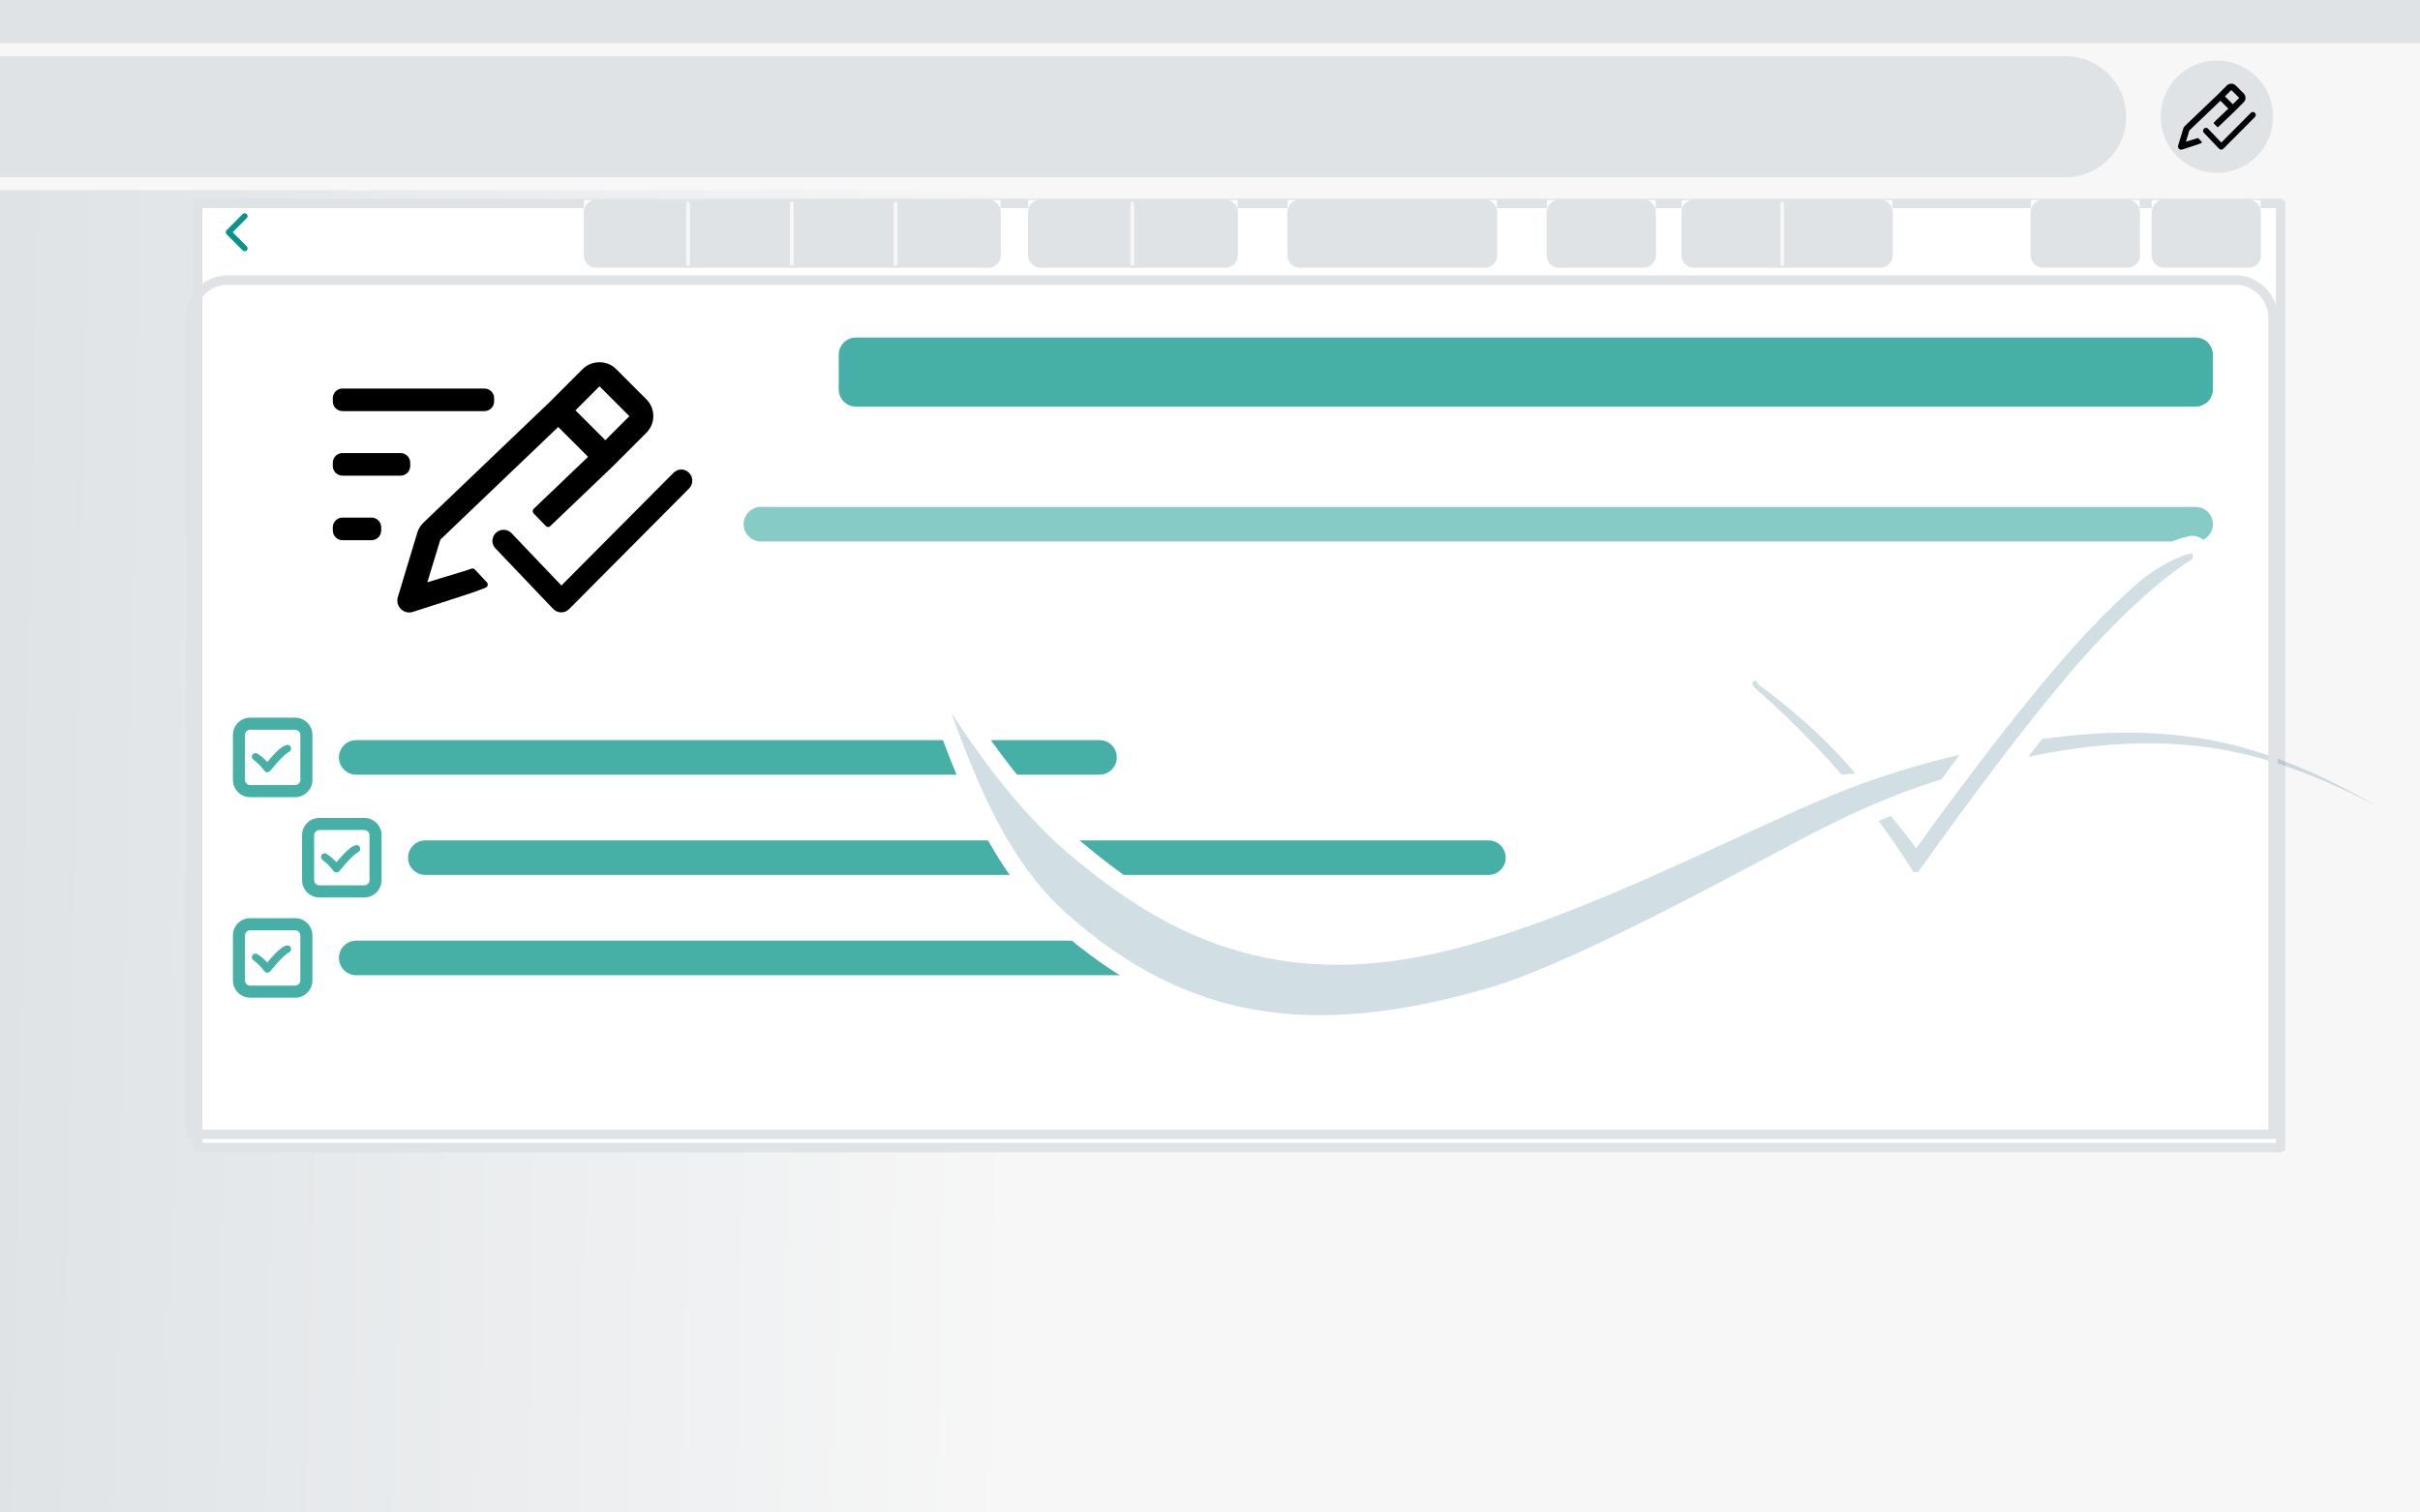 <svg height="100%" stroke-miterlimit="10" style="fill-rule:nonzero;clip-rule:evenodd;stroke-linecap:round;stroke-linejoin:round;" version="1.1" viewBox="0 0 1280 800" width="100%" xmlns="http://www.w3.org/2000/svg" xmlns:xlink="http://www.w3.org/1999/xlink" xmlns:bx="https://boxy-svg.com">
  <defs>
    <path d="M110 110L1315 110L1315 565L110 565L110 110Z" id="Fill"></path>
    <path d="M287.719-377L727.719-377L727.719-97L287.719-97L287.719-377Z" id="Fill_2"></path>
    <path d="M267.108-226.662C267.051-226.594 266.855-226.527 266.399-226.455C265.016-226.233 263.328-225.73 261.17-224.864C256.763-223.099 251.573-220.272 246.796-216.497C240.237-211.355 232.165-204.461 223.193-195.515C200.522-172.932 173.278-139.651 173.278-139.651L170.773-136.59L168.169-139.569C168.169-139.569 162.327-146.26 148.314-160.616C134.548-174.793 116.164-186.234 116.164-186.234L115.582-186.596L115.452-186.831C114.921-187.793 114.604-187.888 113.646-187.364C113.581-187.359 113.532-187.355 113.492-187.355C113.525-186.661 113.581-186.275 114.636-185.327C116.128-184.202 130.992-173.105 146.176-157.548C161.359-141.918 169.644-129.464 169.644-129.464C169.865-129.291 169.853-129.337 170.583-129.329C171.316-129.32 171.454-129.219 171.879-129.86L171.987-130.024C175.488-134.362 204.917-170.657 227.313-192.984C251.407-217.004 267.196-224.845 267.196-224.845C267.323-225.057 267.287-225.013 267.287-225.745C267.287-226.249 267.282-226.426 267.108-226.662Z" id="Fill_3"></path>
    <path d="M176.487-156.78C176.719-156.845 176.952-156.911 177.184-156.976C185.903-159.428 194.757-161.48 203.612-163.286C194.521-161.431 185.432-159.319 176.487-156.78ZM179.526-157.625C181.467-159.928 183.61-162.448 185.935-165.142C170.92-162.05 156.138-158.069 141.671-152.884C105.874-140.054 47.366-112.27-0.994-103.8C-57.735-93.862-94.252-112.432-123.436-133.57C-140.205-145.715-153.938-161.446-166.278-177.959C-156.8-155.117-145.68-131.956-125.944-116.657C-83.812-83.999-40.159-78.452 21.201-93.928C53.898-102.176 120.205-135.002 139.323-143.279C149.309-147.603 159.449-151.566 169.841-154.803C172.275-155.561 174.724-156.285 177.184-156.976C177.962-157.197 178.744-157.412 179.526-157.625ZM185.935-165.142C186.755-165.311 187.574-165.477 188.394-165.639C187.574-165.477 186.753-165.309 185.935-165.142ZM176.487-156.78C176.115-156.674 175.743-156.568 175.372-156.461C175.743-156.568 176.115-156.674 176.487-156.78ZM188.394-165.639C189.589-165.876 190.784-166.11 191.981-166.337C190.784-166.11 189.589-165.878 188.394-165.639ZM191.981-166.337C193.917-166.704 195.855-167.056 197.797-167.396C195.855-167.056 193.917-166.703 191.981-166.337ZM274.411-169.475C294.313-166.12 313.076-158.815 331.018-149.736C313.626-157.647 295.614-164.048 276.653-166.861C254.438-170.158 231.9-168.536 209.897-164.504C211.503-166.317 213.125-168.133 214.752-169.936C234.577-172.371 254.639-172.81 274.411-169.475Z" id="Fill_4"></path>
    <path d="M597.027-247.072C597.02-247.064 596.996-247.056 596.941-247.047C596.773-247.02 596.568-246.959 596.307-246.854C595.772-246.64 595.142-246.297 594.563-245.839C593.767-245.215 592.787-244.378 591.699-243.293C588.948-240.553 585.642-236.515 585.642-236.515L585.338-236.143L585.022-236.505C585.022-236.505 584.314-237.317 582.613-239.059C580.943-240.779 578.712-242.167 578.712-242.167L578.642-242.211L578.626-242.239C578.562-242.356 578.523-242.368 578.407-242.304C578.399-242.303 578.393-242.303 578.388-242.303C578.392-242.219 578.399-242.172 578.527-242.057C578.708-241.92 580.511-240.574 582.354-238.686C584.196-236.79 585.201-235.279 585.201-235.279C585.228-235.258 585.227-235.263 585.315-235.262C585.404-235.261 585.421-235.249 585.473-235.327L585.486-235.347C585.91-235.873 589.481-240.277 592.199-242.986C595.122-245.9 597.038-246.852 597.038-246.852C597.053-246.878 597.049-246.872 597.049-246.961C597.049-247.022 597.048-247.044 597.027-247.072Z" id="Fill_5"></path>
    <path d="M575.719-253.167L599.719-253.167L599.719-229.167L575.719-229.167L575.719-253.167Z" id="Fill_6"></path>
    <path d="M597.027-191.239C597.02-191.231 596.996-191.223 596.941-191.214C596.773-191.187 596.568-191.126 596.307-191.021C595.772-190.807 595.142-190.464 594.563-190.006C593.767-189.382 592.787-188.545 591.699-187.46C588.948-184.72 585.642-180.681 585.642-180.681L585.338-180.31L585.022-180.672C585.022-180.672 584.314-181.483 582.613-183.225C580.943-184.945 578.712-186.334 578.712-186.334L578.642-186.378L578.626-186.406C578.562-186.523 578.523-186.534 578.407-186.471C578.399-186.47 578.393-186.47 578.388-186.47C578.392-186.385 578.399-186.339 578.527-186.224C578.708-186.087 580.511-184.741 582.354-182.853C584.196-180.957 585.201-179.445 585.201-179.445C585.228-179.425 585.227-179.43 585.315-179.429C585.404-179.428 585.421-179.416 585.473-179.493L585.486-179.513C585.91-180.04 589.481-184.444 592.199-187.153C595.122-190.067 597.038-191.019 597.038-191.019C597.053-191.044 597.049-191.039 597.049-191.128C597.049-191.189 597.048-191.21 597.027-191.239Z" id="Fill_7"></path>
    <path d="M575.719-197.333L599.719-197.333L599.719-173.333L575.719-173.333L575.719-197.333Z" id="Fill_8"></path>
    <path d="M110 177.637C110 169.001 117.001 162 125.637 162L1299.36 162C1308 162 1315 169.001 1315 177.637L1315 601.363C1315 609.999 1308 617 1299.36 617L125.637 617C117.001 617 110 609.999 110 601.363L110 177.637Z" id="Fill_9"></path>
    <path d="M339.918 120.543C339.918 117.782 342.156 115.543 344.918 115.543L571.79 115.543C574.552 115.543 576.79 117.782 576.79 120.543L576.79 145.543C576.79 148.305 574.552 150.543 571.79 150.543L344.918 150.543C342.156 150.543 339.918 148.305 339.918 145.543L339.918 120.543Z" id="Fill_10"></path>
    <path d="M596.918 120.543C596.918 117.782 599.156 115.543 601.918 115.543L708.956 115.543C711.718 115.543 713.956 117.782 713.956 120.543L713.956 145.543C713.956 148.305 711.718 150.543 708.956 150.543L601.918 150.543C599.156 150.543 596.918 148.305 596.918 145.543L596.918 120.543Z" id="Fill_11"></path>
    <path d="M746.918 120.543C746.918 117.782 749.156 115.543 751.918 115.543L858.956 115.543C861.718 115.543 863.956 117.782 863.956 120.543L863.956 145.543C863.956 148.305 861.718 150.543 858.956 150.543L751.918 150.543C749.156 150.543 746.918 148.305 746.918 145.543L746.918 120.543Z" id="Fill_12"></path>
    <path d="M896.918 120.543C896.918 117.782 899.156 115.543 901.918 115.543L950.801 115.543C953.563 115.543 955.801 117.782 955.801 120.543L955.801 145.543C955.801 148.305 953.563 150.543 950.801 150.543L901.918 150.543C899.156 150.543 896.918 148.305 896.918 145.543L896.918 120.543Z" id="Fill_13"></path>
    <path d="M1176.92 120.543C1176.92 117.782 1179.16 115.543 1181.92 115.543L1230.8 115.543C1233.56 115.543 1235.8 117.782 1235.8 120.543L1235.8 145.543C1235.8 148.305 1233.56 150.543 1230.8 150.543L1181.92 150.543C1179.16 150.543 1176.92 148.305 1176.92 145.543L1176.92 120.543Z" id="Fill_14"></path>
    <path d="M1246.92 120.543C1246.92 117.782 1249.16 115.543 1251.92 115.543L1300.8 115.543C1303.56 115.543 1305.8 117.782 1305.8 120.543L1305.8 145.543C1305.8 148.305 1303.56 150.543 1300.8 150.543L1251.92 150.543C1249.16 150.543 1246.92 148.305 1246.92 145.543L1246.92 120.543Z" id="Fill_15"></path>
    <path d="M974.918 120.543C974.918 117.782 977.156 115.543 979.918 115.543L1087.79 115.543C1090.55 115.543 1092.79 117.782 1092.79 120.543L1092.79 145.543C1092.79 148.305 1090.55 150.543 1087.79 150.543L979.918 150.543C977.156 150.543 974.918 148.305 974.918 145.543L974.918 120.543Z" id="Fill_16"></path>
    <linearGradient gradientUnits="userSpaceOnUse" x1="570.021" y1="100.564" x2="570.021" y2="800" id="gradient-0" gradientTransform="matrix(-0.02, 1, -0.778, 0.004, 633.814, -148.704)">
      <stop offset="0" style="stop-color: rgb(247, 247, 247);"></stop>
      <stop offset="1" style="stop-color: rgb(223, 227, 230);"></stop>
    </linearGradient>
    <bx:grid x="0" y="0" width="100" height="100"></bx:grid>
    <filter id="drop-shadow-filter-0" color-interpolation-filters="sRGB" x="-50%" y="-50%" width="200%" height="200%" bx:preset="drop-shadow 1 4 7 8 0.5 #0003">
      <feGaussianBlur in="SourceAlpha" stdDeviation="8"></feGaussianBlur>
      <feOffset dx="4" dy="7"></feOffset>
      <feComponentTransfer result="offsetblur">
        <feFuncA id="spread-ctrl" type="linear" slope="1"></feFuncA>
      </feComponentTransfer>
      <feFlood flood-color="#0003"></feFlood>
      <feComposite in2="offsetblur" operator="in"></feComposite>
      <feMerge>
        <feMergeNode></feMergeNode>
        <feMergeNode in="SourceGraphic"></feMergeNode>
      </feMerge>
    </filter>
  </defs>
  <path d="M 0 0 L 1280 0 L 1280 512 L 0 512 L 0 0 Z" fill="#f7f7f7" fill-rule="nonzero" opacity="1" stroke="none"></path>
  <use opacity="1" xlink:href="#Image"></use>
  <path d="M 0 100.564 L 1280 100.564 L 1280 800 L 0 800 L 0 100.564 Z" fill-rule="nonzero" opacity="1" style="fill: url(#gradient-0); fill-rule: nonzero; paint-order: fill;"></path>
  <path d="M 323.852 192.156 C 320.095 192.157 316.281 193.516 313.416 196.381 C 308.362 201.433 298.219 211.581 293.165 216.633 C 273.552 235.358 234.472 272.732 214.892 291.427 C 213.05 293.165 211.642 295.339 210.916 297.763 C 207.88 307.738 201.901 327.67 198.865 337.645 C 198.861 337.656 198.744 337.634 198.74 337.645 C 198.731 337.678 198.74 338.141 198.74 338.141 C 197.409 343.728 202.581 348.606 208.059 346.963 C 208.061 346.961 218.953 343.489 230.049 339.881 C 235.599 338.076 241.27 336.271 245.58 334.787 C 247.736 334.045 249.559 333.316 250.922 332.799 C 251.605 332.54 252.212 332.375 252.661 332.178 C 253.019 332.022 253.626 331.699 253.656 331.681 C 254.718 331.015 254.891 329.486 254.028 328.575 C 254.026 328.572 246.616 320.668 246.574 320.624 C 246.043 320.06 245.196 319.881 244.462 320.126 C 244.389 320.151 242.547 320.826 239.616 321.742 C 236.706 322.651 232.791 323.783 228.931 324.972 C 223.019 326.794 219.566 327.828 217.128 328.575 C 219.569 320.545 223.189 308.742 225.204 302.111 C 243.516 284.632 279.308 250.376 298.258 232.287 C 303.43 237.456 311.553 245.585 316.771 250.8 C 307.658 259.493 291.54 274.927 283.101 282.978 C 282.308 283.735 282.221 285.041 282.977 285.836 C 284.852 287.809 288.679 291.689 290.556 293.663 C 291.313 294.46 292.494 294.546 293.289 293.788 C 303.101 284.419 322.737 265.634 332.55 256.266 C 332.578 256.241 332.647 256.169 332.674 256.142 C 337.739 251.079 347.859 240.953 352.925 235.89 C 358.653 230.149 358.656 220.872 352.925 215.142 C 348.234 210.45 338.855 201.072 334.164 196.381 C 331.299 193.515 327.61 192.156 323.852 192.156 Z M 323.852 207.066 C 328.542 211.756 337.675 220.889 342.364 225.578 C 338.589 229.345 331.764 236.188 327.455 240.487 C 322.27 235.3 314.151 227.186 308.944 221.975 C 313.244 217.674 320.066 210.853 323.852 207.066 Z" fill="#000000" fill-rule="nonzero" opacity="1" stroke="none"></path>
  <path d="M 374.544 258.627 C 372.788 258.627 371.036 259.392 369.698 260.739 C 352.332 278.19 318.325 312.396 300.246 330.563 C 291.911 321.808 277.131 306.344 269.435 298.26 C 267.707 296.359 265.089 295.59 262.601 296.272 C 257.507 297.676 255.76 303.983 259.494 307.702 C 268.399 317.059 286.248 335.742 295.153 345.099 C 297.806 347.879 302.248 347.927 304.967 345.223 C 323.583 326.513 360.774 289.14 379.388 270.429 C 382.053 267.75 382.05 263.416 379.388 260.739 C 378.05 259.392 376.298 258.627 374.544 258.627 Z" fill="#000000" fill-rule="nonzero" opacity="1" stroke="none"></path>
  <path d="M 100.571 100.571 L 1202.286 100.571 L 1202.286 600 L 100.571 600 L 100.571 100.571 Z" mask="url(#StrokeMask)" stroke-linecap="butt" stroke-linejoin="round" style="stroke-width: 5px; fill: rgb(255, 255, 255); filter: url(#drop-shadow-filter-0);" stroke="#dfe3e5"></path>
  <path d="M 132.342 379.595 C 127.292 379.595 123.199 383.688 123.199 388.737 L 123.199 412.509 C 123.199 417.559 127.292 421.652 132.342 421.652 L 156.113 421.652 C 161.163 421.652 165.256 417.559 165.256 412.509 L 165.256 388.737 C 165.256 383.688 161.163 379.595 156.113 379.595 L 132.342 379.595 Z M 132.342 385.995 C 138.285 385.995 150.171 385.995 156.113 385.995 C 157.629 385.995 158.856 387.227 158.856 388.737 C 158.856 394.68 158.856 406.566 158.856 412.509 C 158.856 414.025 157.624 415.252 156.113 415.252 C 150.171 415.252 138.285 415.252 132.342 415.252 C 130.826 415.252 129.599 414.019 129.599 412.509 C 129.599 406.566 129.599 394.68 129.599 388.737 C 129.599 387.222 130.832 385.995 132.342 385.995 Z M 152.285 393.995 C 151.796 393.945 151.285 394.096 150.885 394.452 C 150.782 394.543 151.328 394.146 151.371 394.137 C 151.172 394.192 150.965 394.231 150.77 394.309 C 150.119 394.57 149.4 394.967 148.713 395.509 C 147.937 396.119 146.987 396.925 145.942 397.966 C 143.829 400.071 142.219 402.06 141.371 403.081 C 141.012 402.693 141.019 402.663 140.256 401.88 C 138.712 400.289 137.054 399.207 136.628 398.937 C 136.576 398.904 136.348 398.742 136.342 398.738 C 136.332 398.732 136.299 398.746 136.285 398.738 C 136.121 398.611 135.991 398.477 135.714 398.395 C 135.397 398.3 135.196 398.337 134.971 398.366 C 133.973 398.419 133.179 399.242 133.228 400.252 C 133.23 400.3 133.265 400.697 133.457 401.08 C 133.639 401.448 133.843 401.652 133.97 401.766 C 134.009 401.801 134.044 401.821 134.085 401.852 C 134.23 401.962 135.801 403.161 137.371 404.766 C 138.949 406.391 139.771 407.623 139.771 407.623 C 139.878 407.785 140.017 407.904 140.171 408.023 C 140.171 408.023 140.343 408.152 140.657 408.309 C 140.657 408.309 141.024 408.425 141.314 408.452 L 141.371 408.452 C 141.371 408.452 141.618 408.431 142.228 408.28 C 142.228 408.28 142.643 408.022 142.885 407.795 L 142.971 407.681 C 142.997 407.649 143.033 407.628 143.057 407.595 C 143.066 407.581 143.076 407.552 143.085 407.538 C 143.559 406.952 146.678 403.166 148.999 400.852 C 151.529 398.329 152.942 397.652 152.942 397.652 C 153.265 397.491 153.533 397.251 153.713 396.938 C 153.713 396.938 153.781 396.78 153.885 396.509 C 153.885 396.509 153.957 396.225 153.97 395.995 L 153.97 395.909 C 153.97 395.909 153.959 395.228 153.571 394.709 C 153.25 394.281 152.774 394.044 152.285 393.995 Z" fill="#089589" fill-opacity="0.75" fill-rule="nonzero" opacity="1" stroke="none"></path>
  <path d="M 168.913 432.623 C 163.864 432.623 159.771 436.716 159.771 441.766 L 159.771 465.538 C 159.771 470.587 163.864 474.68 168.913 474.68 L 192.685 474.68 C 197.734 474.68 201.828 470.587 201.828 465.538 L 201.828 441.766 C 201.828 436.716 197.734 432.623 192.685 432.623 L 168.913 432.623 Z M 168.913 439.023 C 174.856 439.023 186.742 439.023 192.685 439.023 C 194.201 439.023 195.428 440.256 195.428 441.766 C 195.428 447.709 195.428 459.595 195.428 465.538 C 195.428 467.053 194.195 468.28 192.685 468.28 C 186.742 468.28 174.856 468.28 168.913 468.28 C 167.398 468.28 166.171 467.048 166.171 465.538 C 166.171 459.595 166.171 447.709 166.171 441.766 C 166.171 440.25 167.403 439.023 168.913 439.023 Z M 188.857 447.023 C 188.368 446.974 187.857 447.125 187.456 447.48 C 187.354 447.572 187.899 447.175 187.942 447.166 C 187.743 447.221 187.537 447.26 187.342 447.338 C 186.691 447.598 185.971 447.995 185.285 448.537 C 184.508 449.147 183.558 449.954 182.513 450.995 C 180.401 453.1 178.79 455.088 177.942 456.109 C 177.584 455.722 177.591 455.692 176.827 454.909 C 175.283 453.318 173.626 452.236 173.2 451.966 C 173.147 451.933 172.92 451.77 172.913 451.767 C 172.903 451.76 172.87 451.775 172.857 451.767 C 172.692 451.639 172.562 451.506 172.285 451.424 C 171.968 451.329 171.768 451.366 171.542 451.394 C 170.545 451.447 169.751 452.27 169.799 453.281 C 169.801 453.328 169.837 453.726 170.028 454.109 C 170.211 454.476 170.415 454.68 170.542 454.795 C 170.58 454.829 170.616 454.85 170.656 454.881 C 170.801 454.99 172.372 456.19 173.942 457.794 C 175.52 459.419 176.342 460.652 176.342 460.652 C 176.45 460.813 176.589 460.932 176.742 461.052 C 176.742 461.052 176.914 461.181 177.228 461.337 C 177.228 461.337 177.595 461.453 177.885 461.481 L 177.942 461.481 C 177.942 461.481 178.19 461.46 178.8 461.309 C 178.8 461.309 179.215 461.05 179.456 460.823 L 179.542 460.709 C 179.569 460.677 179.604 460.657 179.628 460.623 C 179.637 460.61 179.647 460.58 179.656 460.567 C 180.131 459.98 183.249 456.194 185.571 453.88 C 188.101 451.358 189.513 450.68 189.513 450.68 C 189.837 450.519 190.105 450.28 190.285 449.966 C 190.285 449.966 190.353 449.809 190.457 449.538 C 190.457 449.538 190.528 449.254 190.542 449.024 L 190.542 448.938 C 190.542 448.938 190.531 448.257 190.142 447.737 C 189.821 447.309 189.346 447.073 188.857 447.023 Z" fill="#089589" fill-opacity="0.75" fill-rule="nonzero" opacity="1" stroke="none"></path>
  <path d="M 132.342 485.652 C 127.292 485.652 123.199 489.745 123.199 494.795 L 123.199 518.566 C 123.199 523.616 127.292 527.709 132.342 527.709 L 156.113 527.709 C 161.163 527.709 165.256 523.616 165.256 518.566 L 165.256 494.795 C 165.256 489.745 161.163 485.652 156.113 485.652 L 132.342 485.652 Z M 132.342 492.052 C 138.285 492.052 150.171 492.052 156.113 492.052 C 157.629 492.052 158.856 493.284 158.856 494.795 C 158.856 500.738 158.856 512.623 158.856 518.566 C 158.856 520.082 157.624 521.309 156.113 521.309 C 150.171 521.309 138.285 521.309 132.342 521.309 C 130.826 521.309 129.599 520.076 129.599 518.566 C 129.599 512.623 129.599 500.738 129.599 494.795 C 129.599 493.279 130.832 492.052 132.342 492.052 Z M 152.285 500.052 C 151.796 500.002 151.285 500.153 150.885 500.509 C 150.782 500.6 151.328 500.204 151.371 500.194 C 151.172 500.249 150.965 500.289 150.77 500.366 C 150.119 500.627 149.4 501.024 148.713 501.566 C 147.937 502.176 146.987 502.982 145.942 504.023 C 143.829 506.128 142.219 508.117 141.371 509.138 C 141.012 508.75 141.019 508.72 140.256 507.938 C 138.712 506.347 137.054 505.264 136.628 504.994 C 136.576 504.962 136.348 504.799 136.342 504.795 C 136.332 504.789 136.299 504.803 136.285 504.795 C 136.121 504.668 135.991 504.535 135.714 504.452 C 135.397 504.357 135.196 504.395 134.971 504.423 C 133.973 504.476 133.179 505.299 133.228 506.309 C 133.23 506.357 133.265 506.754 133.457 507.138 C 133.639 507.505 133.843 507.709 133.97 507.823 C 134.009 507.858 134.044 507.878 134.085 507.909 C 134.23 508.019 135.801 509.218 137.371 510.823 C 138.949 512.448 139.771 513.68 139.771 513.68 C 139.878 513.842 140.017 513.961 140.171 514.081 C 140.171 514.081 140.343 514.21 140.657 514.366 C 140.657 514.366 141.024 514.482 141.314 514.509 L 141.371 514.509 C 141.371 514.509 141.618 514.488 142.228 514.338 C 142.228 514.338 142.643 514.079 142.885 513.852 L 142.971 513.738 C 142.997 513.706 143.033 513.686 143.057 513.652 C 143.066 513.638 143.076 513.609 143.085 513.595 C 143.559 513.009 146.678 509.223 148.999 506.909 C 151.529 504.386 152.942 503.709 152.942 503.709 C 153.265 503.548 153.533 503.308 153.713 502.995 C 153.713 502.995 153.781 502.838 153.885 502.566 C 153.885 502.566 153.957 502.283 153.97 502.052 L 153.97 501.966 C 153.97 501.966 153.959 501.285 153.571 500.766 C 153.25 500.338 152.774 500.101 152.285 500.052 Z" fill="#089589" fill-opacity="0.75" fill-rule="nonzero" opacity="1" stroke="none"></path>
  <path d="M 690.783 131.323 L 683.626 131.323 L 683.626 115.53 L 691.297 115.53 C 693.234 115.559 694.605 116.119 695.411 117.212 C 695.898 117.884 696.14 118.687 696.14 119.623 C 696.14 120.587 695.898 121.362 695.411 121.948 C 695.141 122.276 694.74 122.576 694.212 122.848 C 695.019 123.141 695.628 123.605 696.039 124.241 C 696.449 124.876 696.655 125.648 696.655 126.555 C 696.655 127.49 696.419 128.33 695.947 129.073 C 695.647 129.566 695.272 129.98 694.823 130.315 C 694.315 130.701 693.717 130.966 693.028 131.108 C 692.339 131.252 691.591 131.323 690.783 131.323 Z M 690.708 124.369 L 686.776 124.369 L 686.776 128.58 L 690.654 128.58 C 691.347 128.58 691.887 128.487 692.273 128.301 C 692.972 127.958 693.322 127.301 693.322 126.33 C 693.322 125.508 692.983 124.944 692.305 124.637 C 691.926 124.466 691.394 124.376 690.708 124.369 Z M 692.348 121.358 C 692.776 121.101 692.99 120.64 692.99 119.977 C 692.99 119.241 692.705 118.755 692.134 118.519 C 691.64 118.355 691.012 118.272 690.248 118.272 L 686.776 118.272 L 686.776 121.755 L 690.654 121.755 C 691.347 121.755 691.912 121.622 692.348 121.358 Z"></path>
  <path d="M 708.912 121.123 C 709.897 122.358 710.39 123.819 710.39 125.504 C 710.39 127.219 709.897 128.685 708.912 129.903 C 707.926 131.121 706.429 131.73 704.423 131.73 C 702.416 131.73 700.919 131.121 699.933 129.903 C 698.948 128.685 698.455 127.219 698.455 125.504 C 698.455 123.819 698.948 122.358 699.933 121.123 C 700.919 119.887 702.416 119.269 704.423 119.269 C 706.429 119.269 707.926 119.887 708.912 121.123 Z M 704.412 121.851 C 703.519 121.851 702.832 122.167 702.349 122.8 C 701.867 123.432 701.626 124.333 701.626 125.504 C 701.626 126.677 701.867 127.58 702.349 128.215 C 702.832 128.852 703.519 129.169 704.412 129.169 C 705.305 129.169 705.991 128.852 706.469 128.215 C 706.948 127.58 707.187 126.677 707.187 125.504 C 707.187 124.333 706.948 123.432 706.469 122.8 C 705.991 122.167 705.305 121.851 704.412 121.851 Z"></path>
  <path d="M 723.205 115.552 L 723.205 131.323 L 720.237 131.323 L 720.237 129.705 C 719.801 130.398 719.304 130.902 718.748 131.216 C 718.191 131.53 717.498 131.687 716.669 131.687 C 715.304 131.687 714.156 131.136 713.224 130.032 C 712.292 128.928 711.827 127.512 711.827 125.783 C 711.827 123.79 712.285 122.223 713.203 121.08 C 714.12 119.937 715.347 119.366 716.883 119.366 C 717.59 119.366 718.219 119.521 718.769 119.831 C 719.319 120.142 719.765 120.573 720.108 121.123 L 720.108 115.552 L 723.205 115.552 Z M 714.976 125.558 C 714.976 126.637 715.19 127.498 715.619 128.14 C 716.04 128.79 716.683 129.116 717.547 129.116 C 718.412 129.116 719.069 128.794 719.519 128.151 C 719.969 127.509 720.194 126.677 720.194 125.655 C 720.194 124.226 719.833 123.205 719.112 122.591 C 718.669 122.219 718.154 122.034 717.569 122.034 C 716.676 122.034 716.02 122.371 715.603 123.046 C 715.185 123.721 714.976 124.558 714.976 125.558 Z"></path>
  <path d="M 730.726 128.258 L 733.137 119.644 L 736.383 119.644 L 732.376 131.13 C 731.604 133.345 730.994 134.718 730.544 135.25 C 730.094 135.782 729.194 136.048 727.844 136.048 C 727.572 136.048 727.355 136.046 727.19 136.043 C 727.027 136.039 726.78 136.026 726.451 136.005 L 726.451 133.562 L 726.837 133.583 C 727.137 133.598 727.422 133.587 727.694 133.551 C 727.965 133.515 728.194 133.433 728.38 133.305 C 728.558 133.184 728.724 132.93 728.878 132.545 C 729.032 132.159 729.094 131.923 729.065 131.837 L 724.78 119.644 L 728.176 119.644 L 730.726 128.258 Z"></path>
  <path d="M 752.198 131.323 L 752.198 128.13 L 755.476 128.13 L 755.476 131.323 L 752.198 131.323 Z M 748.158 128.13 L 748.158 131.323 L 744.88 131.323 L 744.88 128.13 L 748.158 128.13 Z M 762.783 128.13 L 762.783 131.323 L 759.505 131.323 L 759.505 128.13 L 762.783 128.13 Z"></path>
  <path d="M 1142.858 61.714 C 1142.858 45.304 1156.16 32 1172.572 32 C 1188.983 32 1202.286 45.304 1202.286 61.714 C 1202.286 78.125 1188.983 91.429 1172.572 91.429 C 1156.16 91.429 1142.858 78.125 1142.858 61.714 Z" fill="#dfe3e5" fill-rule="nonzero" opacity="1" stroke="none"></path>
  <path d="M 1180.197 44.262 C 1179.356 44.262 1178.496 44.568 1177.847 45.213 C 1176.714 46.349 1174.428 48.633 1173.294 49.769 C 1168.878 53.983 1160.092 62.392 1155.685 66.598 C 1155.264 66.989 1154.954 67.478 1154.789 68.024 C 1154.103 70.268 1152.759 74.753 1152.074 76.997 C 1152.074 77 1152.046 76.995 1152.046 76.997 C 1152.046 77.004 1152.046 77.109 1152.046 77.109 C 1151.744 78.366 1152.915 79.463 1154.149 79.094 C 1154.149 79.093 1156.599 78.312 1159.095 77.5 C 1160.339 77.094 1161.619 76.688 1162.588 76.354 C 1163.072 76.187 1163.484 76.023 1163.786 75.907 C 1163.941 75.849 1164.078 75.811 1164.179 75.767 C 1164.261 75.732 1164.398 75.659 1164.407 75.655 C 1164.645 75.505 1164.682 75.161 1164.49 74.956 C 1164.49 74.956 1162.816 73.177 1162.807 73.167 C 1162.688 73.041 1162.496 73 1162.332 73.055 C 1162.323 73.061 1161.902 73.213 1161.244 73.419 C 1160.595 73.623 1159.708 73.878 1158.839 74.146 C 1157.514 74.556 1156.736 74.788 1156.188 74.956 C 1156.736 73.15 1157.55 70.494 1157.998 69.002 C 1162.122 65.069 1170.176 57.362 1174.437 53.292 C 1175.607 54.455 1177.427 56.283 1178.606 57.457 C 1176.558 59.413 1172.928 62.886 1171.027 64.697 C 1170.853 64.867 1170.835 65.161 1170.999 65.34 C 1171.42 65.784 1172.288 66.657 1172.709 67.101 C 1172.874 67.28 1173.139 67.3 1173.322 67.129 C 1175.525 65.021 1179.95 60.795 1182.154 58.687 C 1182.163 58.681 1182.181 58.665 1182.181 58.659 C 1183.324 57.52 1185.6 55.241 1186.743 54.102 C 1188.032 52.81 1188.032 50.723 1186.743 49.434 C 1185.683 48.378 1183.571 46.268 1182.519 45.213 C 1181.87 44.568 1181.047 44.262 1180.197 44.262 Z M 1180.197 47.617 C 1181.258 48.672 1183.306 50.727 1184.366 51.782 C 1183.516 52.63 1181.98 54.169 1181.011 55.137 C 1179.84 53.969 1178.012 52.144 1176.842 50.971 C 1177.811 50.004 1179.347 48.469 1180.197 47.617 Z" fill="#000000" fill-rule="nonzero" opacity="1" stroke="none"></path>
  <path d="M 1191.607 59.218 C 1191.205 59.218 1190.812 59.39 1190.51 59.693 C 1186.606 63.62 1178.954 71.316 1174.885 75.404 C 1173.011 73.434 1169.683 69.954 1167.955 68.135 C 1167.562 67.708 1166.976 67.535 1166.419 67.688 C 1165.267 68.004 1164.874 69.423 1165.715 70.26 C 1167.717 72.365 1171.74 76.569 1173.742 78.674 C 1174.336 79.3 1175.333 79.31 1175.946 78.702 C 1180.142 74.492 1188.508 66.083 1192.695 61.874 C 1193.29 61.271 1193.29 60.296 1192.695 59.693 C 1192.394 59.39 1192 59.218 1191.607 59.218 Z" fill="#000000" fill-rule="nonzero" opacity="1" stroke="none"></path>
  <path d="M 1092.572 29.714 C 1110.245 29.714 1124.572 44.041 1124.572 61.714 C 1124.572 79.387 1110.245 93.714 1092.572 93.714 L 0 93.714 L 0 29.714 L 1092.572 29.714 Z" fill="#dfe3e5" fill-rule="nonzero" opacity="1" stroke="none"></path>
  <path d="M 924.087 130.047 C 922.579 131.439 920.686 132.103 918.711 132.05 C 916.727 131.994 914.835 131.245 913.371 129.629 L 912.761 128.971 C 912.397 128.623 912.329 128.317 912.364 127.951 C 912.395 127.59 912.543 127.325 912.822 127.065 C 913.1 126.809 913.376 126.682 913.741 126.678 C 914.108 126.671 914.414 126.768 914.725 127.159 L 915.337 127.812 C 916.297 128.822 917.596 129.373 918.812 129.398 C 920.037 129.421 921.326 128.932 922.268 128.085 C 922.999 127.392 923.539 126.452 923.74 125.507 C 923.95 124.561 923.849 123.484 923.456 122.543 L 923.173 121.875 L 923.164 121.888 L 923.447 122.562 C 923.091 121.726 922.478 120.939 921.719 120.417 C 920.96 119.897 919.964 119.576 918.931 119.564 L 916.7 119.564 L 916.7 122.686 L 910.75 118.228 L 916.7 113.767 L 916.7 116.888 L 918.931 116.888 C 921.518 116.86 923.667 118.095 925.038 120.009 L 925.349 120.431 L 925.349 120.428 C 926.309 121.905 926.638 123.57 926.464 125.24 C 926.281 127.073 925.486 128.752 924.087 130.047 Z" fill="#089589" fill-rule="nonzero" opacity="1" stroke="none"></path>
  <path d="M 964.224 128.847 C 965.733 130.24 967.625 130.902 969.6 130.85 C 971.575 130.795 973.468 130.046 974.94 128.428 L 975.543 127.77 C 975.909 127.424 975.982 127.116 975.945 126.751 C 975.909 126.39 975.763 126.124 975.488 125.866 C 975.205 125.61 974.931 125.483 974.565 125.477 C 974.199 125.471 973.897 125.568 973.577 125.959 L 972.974 126.613 C 972.014 127.622 970.707 128.172 969.491 128.198 C 968.275 128.222 966.985 127.732 966.044 126.885 C 965.312 126.191 964.773 125.251 964.563 124.307 C 964.361 123.361 964.453 122.284 964.855 121.344 L 965.139 120.675 L 965.148 120.688 L 964.855 121.362 C 965.221 120.526 965.833 119.739 966.592 119.217 C 967.351 118.698 968.348 118.376 969.381 118.365 L 971.612 118.365 L 971.612 121.486 L 977.555 117.027 L 971.612 112.567 L 971.612 115.689 L 969.381 115.689 C 966.784 115.66 964.636 116.896 963.264 118.808 L 962.963 119.232 L 962.953 119.228 C 962.003 120.705 961.664 122.37 961.838 124.04 C 962.03 125.873 962.825 127.552 964.224 128.847 Z" fill="#089589" fill-rule="nonzero" opacity="1" stroke="none"></path>
  <path d="M 611.468 121.081 L 611.468 124.738 L 616.954 124.738 L 616.954 121.081 L 611.468 121.081 Z M 611.468 113.767 L 611.468 117.424 L 616.954 117.424 L 616.954 113.767 L 611.468 113.767 Z M 615.125 128.395 L 615.125 132.053 L 644.382 132.053 L 644.382 128.395 L 615.125 128.395 Z M 620.611 121.081 L 620.611 124.738 L 644.382 124.738 L 644.382 121.081 L 620.611 121.081 Z M 620.611 113.767 L 620.611 117.424 L 644.382 117.424 L 644.382 113.767 L 620.611 113.767 Z" fill="#089589" fill-rule="nonzero" opacity="1" stroke="none"></path>
  <path d="M 845.341 113.767 L 842.909 120.134 L 845.548 119.43 L 846.737 116.205 L 847.714 118.848 L 849.864 118.273 L 848.146 113.767 L 845.341 113.767 Z M 858.373 118.147 L 835.101 124.374 L 835.101 126.959 L 858.373 120.732 L 858.373 118.147 Z M 852.243 124.523 L 850.033 125.115 L 850.104 125.303 L 849.328 125.303 L 839.984 127.803 L 838.36 132.053 L 840.968 132.053 L 842.633 127.361 L 850.877 127.361 L 852.542 132.053 L 855.113 132.053 L 852.243 124.523 Z" fill="#089589" fill-rule="nonzero" opacity="1" stroke="none"></path>
  <path d="M 559.017 113.767 L 557.189 113.767 L 557.189 115.595 L 559.025 115.595 L 559.025 122.91 L 557.189 122.91 L 557.189 124.738 L 564.503 124.738 L 564.503 122.91 L 561.76 122.91 L 561.76 113.767 L 559.017 113.767 Z M 566.332 113.767 L 566.332 117.424 L 588.274 117.424 L 588.274 113.767 L 566.332 113.767 Z M 566.332 121.081 L 566.332 124.738 L 588.274 124.738 L 588.274 121.081 L 566.332 121.081 Z M 560.846 128.395 L 560.846 132.053 L 588.274 132.053 L 588.274 128.395 L 560.846 128.395 Z" fill="#089589" fill-rule="nonzero" opacity="1" stroke="none"></path>
  <path d="M 445.61 113.771 C 441.102 113.899 439.03 117.363 440.881 121.105 L 443.604 120.271 C 440.951 117.748 444.219 114.028 450.091 116.862 L 450.876 114.869 C 448.887 114.056 447.113 113.728 445.61 113.771 Z M 451.867 119.744 C 451.698 119.732 451.511 119.755 451.315 119.823 L 440.325 123.644 C 438.755 124.191 439.576 126.544 441.147 125.998 L 452.136 122.176 C 453.511 121.699 453.054 119.837 451.867 119.744 Z M 451.019 124.797 L 448.429 125.589 C 450.996 130.197 444.736 130.986 440.519 128.784 L 439.789 130.803 C 445.27 133.497 453.834 131.988 451.019 124.797 Z" fill="#089589" fill-rule="nonzero" opacity="1" stroke="none"></path>
  <path d="M 489.212 119.917 C 486.003 121.5 484.727 125.265 486.31 128.473 C 487.893 131.681 491.658 132.958 494.866 131.374 L 498.303 129.678 C 500.48 128.604 501.766 126.553 501.778 124.268 L 499.112 125.272 C 498.707 126.184 498.089 126.934 497.172 127.387 L 493.735 129.083 C 491.787 130.044 489.563 129.29 488.602 127.342 C 487.64 125.394 488.395 123.169 490.343 122.208 L 493.78 120.512 C 494.926 119.947 496.125 120.05 497.208 120.512 L 500.142 119.51 C 498.209 117.614 495.17 116.977 492.649 118.22 L 489.212 119.917 Z M 502.686 114.47 C 502.421 114.601 502.173 114.766 501.934 114.93 L 503.369 117.026 C 503.904 116.661 504.686 116.416 505.408 116.376 C 506.439 116.447 508.347 116.388 509.212 116.325 C 511.291 116.251 512.991 117.942 513.067 120.077 C 513.141 122.155 511.45 123.856 509.315 123.933 C 508.259 123.861 506.253 123.918 505.422 123.983 L 505.623 126.556 C 506.133 126.516 508.78 126.465 509.248 126.504 L 509.338 126.504 L 509.391 126.522 C 512.857 126.399 515.746 123.542 515.621 120.019 L 515.622 119.93 C 515.453 116.503 512.647 113.647 509.154 113.771 L 509.118 113.789 L 509.064 113.771 C 508.554 113.811 505.907 113.862 505.439 113.824 L 505.386 113.805 L 505.297 113.804 C 504.381 113.854 503.48 114.076 502.686 114.47 Z M 495.734 122.397 C 495.126 122.759 494.927 123.545 495.288 124.153 C 495.65 124.761 496.435 124.961 497.044 124.6 L 506.776 121.223 C 507.447 120.99 507.803 120.256 507.57 119.584 C 507.336 118.912 506.603 118.557 505.931 118.79 L 496.199 122.167 C 496.071 122.208 495.951 122.267 495.842 122.345 C 495.805 122.36 495.769 122.378 495.734 122.397 Z" fill="#089589" fill-rule="nonzero" opacity="1" stroke="none"></path>
  <path d="M 391.594 113.767 L 387.984 132.053 L 390.708 132.053 L 394.319 113.767 L 391.594 113.767 Z" fill="#089589" fill-rule="nonzero" opacity="1" stroke="none"></path>
  <path d="M 179.276 400.623 C 179.276 395.574 183.369 391.48 188.419 391.48 L 581.562 391.48 C 586.61 391.48 590.705 395.574 590.705 400.623 C 590.705 405.673 586.61 409.766 581.562 409.766 L 188.419 409.766 C 183.369 409.766 179.276 405.673 179.276 400.623 Z" fill="#089589" fill-opacity="0.75" fill-rule="nonzero" opacity="1" stroke="none"></path>
  <path d="M 215.847 453.652 C 215.847 448.602 219.941 444.509 224.99 444.509 L 787.276 444.509 C 792.325 444.509 796.419 448.602 796.419 453.652 C 796.419 458.701 792.325 462.795 787.276 462.795 L 224.99 462.795 C 219.941 462.795 215.847 458.701 215.847 453.652 Z" fill="#089589" fill-opacity="0.75" fill-rule="nonzero" opacity="1" stroke="none"></path>
  <path d="M 179.276 506.68 C 179.276 501.631 183.369 497.538 188.419 497.538 L 604.419 497.538 C 609.468 497.538 613.562 501.631 613.562 506.68 C 613.562 511.73 609.468 515.823 604.419 515.823 L 188.419 515.823 C 183.369 515.823 179.276 511.73 179.276 506.68 Z" fill="#089589" fill-opacity="0.75" fill-rule="nonzero" opacity="1" stroke="none"></path>
  <path d="M 393.335 277.268 C 393.335 272.219 397.428 268.125 402.478 268.125 L 1161.335 268.125 C 1166.382 268.125 1170.478 272.219 1170.478 277.268 C 1170.478 282.318 1166.382 286.411 1161.335 286.411 L 402.478 286.411 C 397.428 286.411 393.335 282.318 393.335 277.268 Z" fill="#089589" fill-opacity="0.75" fill-rule="nonzero" opacity="0.65" stroke="none"></path>
  <path d="M 443.621 187.668 C 443.621 182.619 447.714 178.525 452.764 178.525 L 1161.335 178.525 C 1166.382 178.525 1170.478 182.619 1170.478 187.668 L 1170.478 205.93 C 1170.478 210.98 1166.382 215.073 1161.335 215.073 L 452.764 215.073 C 447.714 215.073 443.621 210.98 443.621 205.93 L 443.621 187.668 Z" fill="#089589" fill-opacity="0.75" fill-rule="nonzero" opacity="1" stroke="none"></path>
  <path d="M 130.544 132.471 C 129.955 133.059 128.998 133.059 128.408 132.471 L 119.843 123.906 C 119.254 123.315 119.254 122.36 119.843 121.769 L 128.408 113.205 C 129.26 112.411 130.651 112.838 130.91 113.97 C 131.024 114.46 130.886 114.974 130.544 115.341 L 123.046 122.838 L 130.544 130.334 C 131.134 130.925 131.134 131.88 130.544 132.471 Z" fill="#089589" fill-rule="nonzero" opacity="1" stroke="none"></path>
  <path d="M 329.845 113.767 L 329.845 122.495 L 329.845 132.053 L 336.495 132.053 C 339.819 132.053 342.313 130.786 342.313 126.592 C 342.313 124.771 341.04 123.505 339.819 122.495 C 341.04 121.572 341.482 120.416 341.482 118.754 C 341.482 114.925 338.157 113.767 334.833 113.767 L 329.845 113.767 Z M 332.339 116.261 C 336.495 116.261 338.988 116.261 338.988 118.754 C 338.988 121.248 336.495 121.248 332.339 121.248 L 332.339 116.261 Z M 332.339 123.862 C 336.495 123.862 339.819 123.862 339.819 126.592 C 339.819 129.323 338.157 129.559 332.339 129.559 L 332.339 123.862 Z" fill="#089589" fill-rule="nonzero" opacity="1" stroke="none"></path>
  <path d="M 1110.144 112.598 C 1110.144 111.067 1111.388 109.824 1112.915 109.824 L 1121.774 109.824 C 1122.506 109.824 1123.21 110.116 1123.731 110.637 L 1128.348 115.255 C 1128.869 115.776 1129.162 116.48 1129.162 117.216 L 1129.162 130.823 C 1129.162 132.354 1127.918 133.596 1126.391 133.596 L 1112.128 133.596 C 1111.47 133.596 1110.94 133.064 1110.94 132.407 C 1110.94 131.751 1111.47 131.219 1112.128 131.219 L 1126.391 131.219 C 1126.611 131.219 1126.784 131.041 1126.784 130.823 L 1126.784 119.333 L 1122.423 119.333 C 1120.896 119.333 1119.653 118.091 1119.653 116.56 L 1119.653 112.202 L 1112.915 112.202 C 1112.695 112.202 1112.522 112.379 1112.522 112.598 L 1112.522 116.56 C 1112.522 117.216 1111.991 117.749 1111.333 117.749 C 1110.675 117.749 1110.144 117.216 1110.144 116.56 L 1110.144 112.598 Z M 1112.869 120.474 C 1113.335 120.011 1114.085 120.011 1114.551 120.474 L 1117.724 123.644 C 1118.181 124.107 1118.181 124.86 1117.724 125.323 L 1114.551 128.493 C 1114.259 128.811 1113.811 128.943 1113.39 128.835 C 1112.97 128.727 1112.64 128.398 1112.531 127.977 C 1112.421 127.555 1112.549 127.109 1112.869 126.813 L 1115.2 124.483 L 1112.869 122.154 C 1112.412 121.69 1112.412 120.939 1112.869 120.474 Z M 1109.002 122.154 L 1106.67 124.483 L 1109.002 126.813 C 1109.44 127.282 1109.431 128.011 1108.974 128.465 C 1108.526 128.917 1107.795 128.929 1107.328 128.493 L 1104.156 125.323 C 1103.69 124.86 1103.69 124.107 1104.156 123.644 L 1107.328 120.474 C 1107.795 120.038 1108.526 120.051 1108.974 120.502 C 1109.431 120.956 1109.44 121.686 1109.002 122.154 Z M 1122.03 112.3 L 1122.03 116.56 C 1122.03 116.779 1122.204 116.956 1122.423 116.956 L 1126.684 116.956 L 1126.666 116.936 L 1122.048 112.318 L 1122.03 112.3 Z" fill="#089589" fill-rule="nonzero" opacity="1" stroke="none"></path>
  <path d="M 1172.261 112.598 L 1172.261 114.579 L 1175.827 114.579 C 1176.741 114.579 1177.317 115.569 1176.86 116.362 C 1176.65 116.729 1176.256 116.956 1175.827 116.956 L 1159.187 116.956 C 1158.272 116.956 1157.706 115.966 1158.163 115.173 C 1158.373 114.806 1158.766 114.579 1159.187 114.579 L 1162.752 114.579 L 1162.752 112.598 C 1162.752 111.067 1163.996 109.824 1165.532 109.824 L 1169.491 109.824 C 1171.018 109.824 1172.261 111.067 1172.261 112.598 Z M 1165.13 114.579 L 1169.884 114.579 L 1169.884 112.598 C 1169.884 112.379 1169.71 112.202 1169.491 112.202 L 1165.532 112.202 C 1165.312 112.202 1165.13 112.379 1165.13 112.598 L 1165.13 114.579 Z M 1162.999 130.862 C 1163.027 131.065 1163.191 131.219 1163.392 131.219 L 1171.621 131.219 C 1171.822 131.219 1171.996 131.065 1172.014 130.862 L 1173.066 120.403 C 1173.111 120.005 1173.358 119.659 1173.724 119.484 C 1174.547 119.084 1175.488 119.726 1175.424 120.639 L 1174.382 131.098 C 1174.236 132.517 1173.047 133.596 1171.621 133.596 L 1163.392 133.596 C 1161.975 133.596 1160.778 132.517 1160.64 131.1 L 1159.589 120.64 C 1159.534 120.199 1159.735 119.761 1160.101 119.51 C 1160.86 118.994 1161.884 119.49 1161.957 120.403 L 1162.999 130.862 Z" fill="#089589" fill-rule="evenodd" opacity="1" stroke="none"></path>
  <path d="M 785.52 121.888 L 779.112 128.41 L 772.591 122.002 L 785.52 121.888 Z" fill="#089589" fill-rule="nonzero" opacity="1" stroke="none"></path>
  <path d="M 1159.69 283.429 C 1158.492 283.396 1157.331 283.629 1156.197 284.057 C 1156.188 284.061 1156.142 284.086 1156.142 284.086 C 1153.125 284.704 1150.09 285.781 1146.624 287.372 C 1139.091 290.829 1130.524 296.18 1122.542 303.4 C 1112.366 312.534 1099.886 324.728 1086.062 340.514 C 1053.614 377.509 1018.396 426.389 1013.312 433.457 C 1009.774 428.957 1002.56 419.927 986.515 401.114 C 965.513 376.357 939.1 357.327 936.887 355.743 C 936.723 355.492 936.704 355.346 936.485 355.057 C 935.689 354.017 934.144 352.374 931.603 351.514 C 929.015 350.638 926.547 351.043 925.111 351.514 C 924.627 351.675 924.508 351.836 924.142 352.001 C 924.819 351.772 925.541 351.635 926.254 351.572 C 926.144 351.582 926.83 351.542 926.83 351.543 C 925.724 351.543 924.691 351.841 923.712 352.2 C 923.694 352.206 923.676 352.193 923.657 352.2 C 923.264 352.348 922.908 352.544 922.542 352.743 C 922.533 352.749 922.524 352.765 922.515 352.771 C 919.571 354.382 917.541 357.455 917.687 361.057 C 917.715 361.69 917.779 363.759 918.711 365.914 C 919.625 368.022 920.869 369.409 922.003 370.572 C 922.185 370.764 922.368 370.968 922.569 371.143 C 924.709 372.986 946.871 391.897 969.372 418.286 C 969.363 418.28 969.344 418.292 969.344 418.286 C 991.845 444.807 1003.941 465.629 1003.941 465.629 C 1004.425 466.451 1005.038 467.192 1005.742 467.829 C 1005.916 467.985 1006.409 468.508 1007.598 469.172 C 1008.832 469.86 1010.414 470.247 1011.283 470.343 C 1012.919 470.522 1012.764 470.399 1013.139 470.401 C 1013.139 470.401 1014.071 471.03 1017.399 469.886 C 1021.139 468.603 1022.592 465.868 1023.059 465.058 C 1022.995 465.151 1022.949 465.251 1022.885 465.343 C 1028.096 457.951 1072.677 395.063 1106.058 356.972 C 1141.888 316.086 1164.087 303.658 1164.087 303.657 C 1165.614 302.786 1166.876 301.477 1167.69 299.915 C 1167.699 299.887 1168.778 297.194 1168.86 295.772 C 1168.915 294.675 1168.86 294.702 1168.86 294.143 C 1168.86 293.793 1168.915 290.353 1167.141 287.6 C 1165.404 284.897 1162.551 283.507 1159.69 283.429 Z" fill-rule="nonzero" opacity="1" stroke="none" style="fill: rgb(255, 255, 255);"></path>
  <path d="M 1159.443 292.558 C 1159.36 292.676 1159.068 292.792 1158.373 292.917 C 1156.279 293.302 1153.719 294.174 1150.455 295.674 C 1143.781 298.734 1135.918 303.634 1128.686 310.177 C 1118.757 319.09 1106.533 331.04 1092.947 346.547 C 1058.615 385.691 1017.353 443.378 1017.353 443.378 L 1013.559 448.684 L 1009.619 443.521 C 1009.619 443.521 1000.768 431.923 979.548 407.039 C 958.702 382.465 930.862 362.634 930.862 362.634 L 929.984 362.006 L 929.783 361.599 C 928.988 359.931 928.503 359.766 927.049 360.675 C 926.958 360.684 926.876 360.691 926.821 360.691 C 926.867 361.894 926.958 362.562 928.549 364.206 C 930.816 366.156 953.317 385.391 976.311 412.356 C 999.305 439.449 1011.859 461.036 1011.859 461.036 C 1012.188 461.335 1012.169 461.256 1013.276 461.27 C 1014.382 461.285 1014.592 461.461 1015.241 460.35 L 1015.397 460.066 C 1020.7 452.546 1065.271 389.634 1099.182 350.934 C 1135.671 309.299 1159.58 295.707 1159.58 295.707 C 1159.772 295.34 1159.717 295.416 1159.717 294.147 C 1159.717 293.274 1159.708 292.967 1159.443 292.558 Z" fill-rule="nonzero" opacity="1" stroke="none" style="fill: rgba(85, 132, 155, 0.267);"></path>
  <path d="M 504.457 367.829 C 503.667 367.73 502.87 367.748 502.086 367.857 C 496.856 368.585 492.23 373.705 494.543 380.086 C 508.956 419.84 526.163 461.686 558.172 490.086 C 591.058 519.264 625.211 536.784 663.2 543.229 C 701.143 549.665 742.342 545.072 789.6 531.429 C 841.176 516.536 941.468 459.426 970.003 445.286 C 984.905 437.897 999.945 431.164 1015.232 425.714 C 1018.478 424.557 1021.724 423.462 1024.997 422.401 C 1025.39 422.277 1025.728 422.162 1026.057 422.057 C 1026.067 422.055 1026.076 422.06 1026.085 422.057 C 1038.985 417.904 988.444 402.777 966.025 411.971 C 911.03 434.535 822.832 482.274 751.657 496.543 C 669.156 513.082 617.081 482.721 573.857 446.886 C 549.56 426.743 529.253 400.236 510.801 371.971 C 509.13 369.414 506.828 368.125 504.457 367.829 Z" fill-rule="nonzero" opacity="1" stroke="none" style="fill: rgb(255, 255, 255);"></path>
  <path d="M 1022.217 413.687 C 1022.565 413.575 1022.921 413.461 1023.269 413.348 C 1036.471 409.098 1049.884 405.541 1063.296 402.411 C 1049.527 405.626 1035.758 409.287 1022.217 413.687 Z M 1026.816 412.223 C 1029.76 408.231 1033.006 403.863 1036.526 399.193 C 1013.788 404.553 991.397 411.454 969.491 420.441 C 915.283 442.679 826.681 490.839 753.447 505.521 C 667.521 522.746 612.221 490.559 568.027 453.919 C 542.632 432.867 521.836 405.6 503.149 376.977 C 517.503 416.57 534.342 456.716 564.229 483.235 C 628.031 539.842 694.138 549.458 787.058 522.632 C 836.573 508.335 936.988 451.436 965.934 437.089 C 981.056 429.595 996.416 422.725 1012.151 417.115 C 1015.836 415.8 1019.548 414.546 1023.269 413.348 C 1024.448 412.965 1025.637 412.592 1026.816 412.223 Z M 1036.526 399.193 C 1037.76 398.901 1039.004 398.613 1040.247 398.332 C 1039.004 398.613 1037.76 398.904 1036.526 399.193 Z M 1022.217 413.687 C 1021.651 413.871 1021.093 414.055 1020.526 414.241 C 1021.093 414.055 1021.651 413.871 1022.217 413.687 Z M 1040.247 398.332 C 1042.057 397.921 1043.868 397.516 1045.678 397.122 C 1043.868 397.516 1042.057 397.918 1040.247 398.332 Z M 1045.678 397.122 C 1048.613 396.486 1051.548 395.876 1054.483 395.287 C 1051.548 395.876 1048.613 396.488 1045.678 397.122 Z M 1170.506 391.683 C 1200.65 397.498 1229.056 410.16 1256.229 425.898 C 1229.888 412.185 1202.615 401.089 1173.898 396.214 C 1140.261 390.499 1106.131 393.311 1072.814 400.3 C 1075.246 397.157 1077.696 394.009 1080.165 390.884 C 1110.181 386.663 1140.563 385.902 1170.506 391.683 Z" fill-rule="nonzero" opacity="1" stroke="none" style="fill: rgba(85, 132, 155, 0.267);"></path>
  <path d="M 310.782 112.211 C 310.782 109.686 312.828 107.639 315.354 107.639 L 522.78 107.639 C 525.305 107.639 527.351 109.686 527.351 112.211 L 527.351 135.068 C 527.351 137.593 525.305 139.639 522.78 139.639 L 315.354 139.639 C 312.828 139.639 310.782 137.593 310.782 135.068 L 310.782 112.211 Z" fill="#dfe3e5" fill-rule="nonzero" stroke="none"></path>
  <rect fill="#ffffff" height="35.657" stroke="none" width="220.227" x="308.954" y="105.811"></rect>
  <path d="M 310.782 112.211 C 310.782 109.686 312.828 107.639 315.354 107.639 L 522.78 107.639 C 525.305 107.639 527.351 109.686 527.351 112.211 L 527.351 135.068 C 527.351 137.593 525.305 139.639 522.78 139.639 L 315.354 139.639 C 312.828 139.639 310.782 137.593 310.782 135.068 L 310.782 112.211 Z" fill-rule="evenodd" stroke="none" style="fill: rgb(223, 227, 229);"></path>
  <path d="M 310.782 112.211 C 310.782 109.686 312.828 107.639 315.354 107.639 L 522.78 107.639 C 525.305 107.639 527.351 109.686 527.351 112.211 L 527.351 135.068 C 527.351 137.593 525.305 139.639 522.78 139.639 L 315.354 139.639 C 312.828 139.639 310.782 137.593 310.782 135.068 L 310.782 112.211 Z" fill="none" mask="url(#StrokeMask_10)" stroke="#dfe3e5" stroke-linecap="butt" stroke-linejoin="round" stroke-width="4"></path>
  <path d="M 545.754 112.211 C 545.754 109.686 547.8 107.639 550.325 107.639 L 648.189 107.639 C 650.714 107.639 652.76 109.686 652.76 112.211 L 652.76 135.068 C 652.76 137.593 650.714 139.639 648.189 139.639 L 550.325 139.639 C 547.8 139.639 545.754 137.593 545.754 135.068 L 545.754 112.211 Z" fill="#dfe3e5" fill-rule="nonzero" stroke="none"></path>
  <rect fill="#ffffff" height="35.657" stroke="none" width="110.663" x="543.925" y="105.811"></rect>
  <path d="M 545.754 112.211 C 545.754 109.686 547.8 107.639 550.325 107.639 L 648.189 107.639 C 650.714 107.639 652.76 109.686 652.76 112.211 L 652.76 135.068 C 652.76 137.593 650.714 139.639 648.189 139.639 L 550.325 139.639 C 547.8 139.639 545.754 137.593 545.754 135.068 L 545.754 112.211 Z" fill-rule="evenodd" stroke="none" style="fill: rgb(223, 227, 229);"></path>
  <path d="M 545.754 112.211 C 545.754 109.686 547.8 107.639 550.325 107.639 L 648.189 107.639 C 650.714 107.639 652.76 109.686 652.76 112.211 L 652.76 135.068 C 652.76 137.593 650.714 139.639 648.189 139.639 L 550.325 139.639 C 547.8 139.639 545.754 137.593 545.754 135.068 L 545.754 112.211 Z" fill="none" mask="url(#StrokeMask_11)" stroke="#dfe3e5" stroke-linecap="butt" stroke-linejoin="round" stroke-width="4"></path>
  <path d="M 682.897 112.211 C 682.897 109.686 684.943 107.639 687.468 107.639 L 785.331 107.639 C 787.857 107.639 789.903 109.686 789.903 112.211 L 789.903 135.068 C 789.903 137.593 787.857 139.639 785.331 139.639 L 687.468 139.639 C 684.943 139.639 682.897 137.593 682.897 135.068 L 682.897 112.211 Z" fill="#dfe3e5" fill-rule="nonzero" stroke="none"></path>
  <rect fill="#ffffff" height="35.657" stroke="none" width="110.663" x="681.068" y="105.811"></rect>
  <path d="M 682.897 112.211 C 682.897 109.686 684.943 107.639 687.468 107.639 L 785.331 107.639 C 787.857 107.639 789.903 109.686 789.903 112.211 L 789.903 135.068 C 789.903 137.593 787.857 139.639 785.331 139.639 L 687.468 139.639 C 684.943 139.639 682.897 137.593 682.897 135.068 L 682.897 112.211 Z" fill-rule="evenodd" stroke="none" style="fill: rgb(223, 227, 229);"></path>
  <path d="M 682.897 112.211 C 682.897 109.686 684.943 107.639 687.468 107.639 L 785.331 107.639 C 787.857 107.639 789.903 109.686 789.903 112.211 L 789.903 135.068 C 789.903 137.593 787.857 139.639 785.331 139.639 L 687.468 139.639 C 684.943 139.639 682.897 137.593 682.897 135.068 L 682.897 112.211 Z" fill="none" mask="url(#StrokeMask_12)" stroke="#dfe3e5" stroke-linecap="butt" stroke-linejoin="round" stroke-width="4"></path>
  <path d="M 820.04 112.211 C 820.04 109.686 822.086 107.639 824.611 107.639 L 869.304 107.639 C 871.829 107.639 873.875 109.686 873.875 112.211 L 873.875 135.068 C 873.875 137.593 871.829 139.639 869.304 139.639 L 824.611 139.639 C 822.086 139.639 820.04 137.593 820.04 135.068 L 820.04 112.211 Z" fill="#dfe3e5" fill-rule="nonzero" stroke="none"></path>
  <rect fill="#ffffff" height="35.657" stroke="none" width="57.494" x="818.211" y="105.811"></rect>
  <path d="M 820.04 112.211 C 820.04 109.686 822.086 107.639 824.611 107.639 L 869.304 107.639 C 871.829 107.639 873.875 109.686 873.875 112.211 L 873.875 135.068 C 873.875 137.593 871.829 139.639 869.304 139.639 L 824.611 139.639 C 822.086 139.639 820.04 137.593 820.04 135.068 L 820.04 112.211 Z" fill="#000000" fill-rule="evenodd" stroke="none"></path>
  <path d="M 820.04 112.211 C 820.04 109.686 822.086 107.639 824.611 107.639 L 869.304 107.639 C 871.829 107.639 873.875 109.686 873.875 112.211 L 873.875 135.068 C 873.875 137.593 871.829 139.639 869.304 139.639 L 824.611 139.639 C 822.086 139.639 820.04 137.593 820.04 135.068 L 820.04 112.211 Z" mask="url(#StrokeMask_13)" stroke="#dfe3e5" stroke-linecap="butt" stroke-linejoin="round" stroke-width="4" style="fill: rgb(223, 227, 229);"></path>
  <path d="M 1076.041 112.211 C 1076.041 109.686 1078.09 107.639 1080.613 107.639 L 1125.303 107.639 C 1127.827 107.639 1129.875 109.686 1129.875 112.211 L 1129.875 135.068 C 1129.875 137.593 1127.827 139.639 1125.303 139.639 L 1080.613 139.639 C 1078.09 139.639 1076.041 137.593 1076.041 135.068 L 1076.041 112.211 Z" fill="#dfe3e5" fill-rule="nonzero" stroke="none"></path>
  <rect fill="#ffffff" height="35.657" stroke="none" width="57.494" x="1074.213" y="105.811"></rect>
  <path d="M 1076.041 112.211 C 1076.041 109.686 1078.09 107.639 1080.613 107.639 L 1125.303 107.639 C 1127.827 107.639 1129.875 109.686 1129.875 112.211 L 1129.875 135.068 C 1129.875 137.593 1127.827 139.639 1125.303 139.639 L 1080.613 139.639 C 1078.09 139.639 1076.041 137.593 1076.041 135.068 L 1076.041 112.211 Z" fill="#000000" fill-rule="evenodd" stroke="none"></path>
  <path d="M 1076.041 112.211 C 1076.041 109.686 1078.09 107.639 1080.613 107.639 L 1125.303 107.639 C 1127.827 107.639 1129.875 109.686 1129.875 112.211 L 1129.875 135.068 C 1129.875 137.593 1127.827 139.639 1125.303 139.639 L 1080.613 139.639 C 1078.09 139.639 1076.041 137.593 1076.041 135.068 L 1076.041 112.211 Z" mask="url(#StrokeMask_14)" stroke="#dfe3e5" stroke-linecap="butt" stroke-linejoin="round" stroke-width="4" style="fill: rgb(223, 227, 229);"></path>
  <path d="M 1140.042 112.211 C 1140.042 109.686 1142.09 107.639 1144.613 107.639 L 1189.303 107.639 C 1191.827 107.639 1193.875 109.686 1193.875 112.211 L 1193.875 135.068 C 1193.875 137.593 1191.827 139.639 1189.303 139.639 L 1144.613 139.639 C 1142.09 139.639 1140.042 137.593 1140.042 135.068 L 1140.042 112.211 Z" fill="#dfe3e5" fill-rule="nonzero" stroke="none"></path>
  <rect fill="#ffffff" height="35.657" stroke="none" width="57.494" x="1138.213" y="105.811"></rect>
  <path d="M 1140.042 112.211 C 1140.042 109.686 1142.09 107.639 1144.613 107.639 L 1189.303 107.639 C 1191.827 107.639 1193.875 109.686 1193.875 112.211 L 1193.875 135.068 C 1193.875 137.593 1191.827 139.639 1189.303 139.639 L 1144.613 139.639 C 1142.09 139.639 1140.042 137.593 1140.042 135.068 L 1140.042 112.211 Z" fill-rule="evenodd" stroke="none" style="fill: rgb(223, 227, 229);"></path>
  <path d="M 1140.042 112.211 C 1140.042 109.686 1142.09 107.639 1144.613 107.639 L 1189.303 107.639 C 1191.827 107.639 1193.875 109.686 1193.875 112.211 L 1193.875 135.068 C 1193.875 137.593 1191.827 139.639 1189.303 139.639 L 1144.613 139.639 C 1142.09 139.639 1140.042 137.593 1140.042 135.068 L 1140.042 112.211 Z" fill="none" mask="url(#StrokeMask_15)" stroke="#dfe3e5" stroke-linecap="butt" stroke-linejoin="round" stroke-width="4"></path>
  <path d="M 891.354 112.211 C 891.354 109.686 893.4 107.639 895.925 107.639 L 994.551 107.639 C 997.075 107.639 999.123 109.686 999.123 112.211 L 999.123 135.068 C 999.123 137.593 997.075 139.639 994.551 139.639 L 895.925 139.639 C 893.4 139.639 891.354 137.593 891.354 135.068 L 891.354 112.211 Z" fill="#dfe3e5" fill-rule="nonzero" stroke="none"></path>
  <rect fill="#ffffff" height="35.657" stroke="none" width="111.425" x="889.525" y="105.811"></rect>
  <path d="M 891.354 112.211 C 891.354 109.686 893.4 107.639 895.925 107.639 L 994.551 107.639 C 997.075 107.639 999.123 109.686 999.123 112.211 L 999.123 135.068 C 999.123 137.593 997.075 139.639 994.551 139.639 L 895.925 139.639 C 893.4 139.639 891.354 137.593 891.354 135.068 L 891.354 112.211 Z" fill-rule="evenodd" stroke="none" style="fill: rgb(223, 227, 229);"></path>
  <path d="M 891.354 112.211 C 891.354 109.686 893.4 107.639 895.925 107.639 L 994.551 107.639 C 997.075 107.639 999.123 109.686 999.123 112.211 L 999.123 135.068 C 999.123 137.593 997.075 139.639 994.551 139.639 L 895.925 139.639 C 893.4 139.639 891.354 137.593 891.354 135.068 L 891.354 112.211 Z" fill="none" mask="url(#StrokeMask_16)" stroke="#dfe3e5" stroke-linecap="butt" stroke-linejoin="round" stroke-width="4"></path>
  <path d="M 363.937 107.639 L 363.937 139.639" fill="none" opacity="1" stroke="#f7f7f7" stroke-linecap="butt" stroke-linejoin="round" stroke-width="2"></path>
  <path d="M 418.794 107.639 L 418.794 139.639" fill="none" opacity="1" stroke="#f7f7f7" stroke-linecap="butt" stroke-linejoin="round" stroke-width="2"></path>
  <path d="M 473.652 107.639 L 473.652 139.639" fill="none" opacity="1" stroke="#f7f7f7" stroke-linecap="butt" stroke-linejoin="round" stroke-width="2"></path>
  <path d="M 598.909 107.639 L 598.909 139.64" fill="none" opacity="1" stroke="#f7f7f7" stroke-linecap="butt" stroke-linejoin="round" stroke-width="2"></path>
  <path d="M 942.684 107.639 L 942.684 139.639" fill="none" opacity="1" stroke="#f7f7f7" stroke-linecap="butt" stroke-linejoin="round" stroke-width="2"></path>
  <path d="M 0 0 L 1280 0 L 1280 22.857 L 0 22.857 L 0 0 Z" fill="#dfe3e6" fill-rule="nonzero" opacity="1" stroke="none"></path>
  <path d="M 176.031 210.623 C 176.031 207.795 178.323 205.503 181.151 205.503 L 256.24 205.503 C 259.067 205.503 261.359 207.795 261.359 210.623 L 261.359 212.329 C 261.359 215.157 259.067 217.449 256.24 217.449 L 181.151 217.449 C 178.323 217.449 176.031 215.157 176.031 212.329 L 176.031 210.623 Z" fill="#000000" fill-rule="nonzero" opacity="1" style=""></path>
  <path d="M 176.031 210.623 C 176.031 207.795 178.323 205.503 181.151 205.503 L 256.24 205.503 C 259.067 205.503 261.359 207.795 261.359 210.623 L 261.359 212.329 C 261.359 215.157 259.067 217.449 256.24 217.449 L 181.151 217.449 C 178.323 217.449 176.031 215.157 176.031 212.329 L 176.031 210.623 Z" fill="none" opacity="1" stroke-linecap="butt" stroke-linejoin="round" stroke-width="4" style=""></path>
  <path d="M 176.031 244.755 C 176.031 241.928 178.323 239.636 181.151 239.636 L 211.869 239.636 C 214.696 239.636 216.988 241.928 216.988 244.755 L 216.988 246.462 C 216.988 249.29 214.696 251.582 211.869 251.582 L 181.151 251.582 C 178.323 251.582 176.031 249.29 176.031 246.462 L 176.031 244.755 Z" fill="#000000" fill-rule="nonzero" opacity="1" style=""></path>
  <path d="M 176.031 244.755 C 176.031 241.928 178.323 239.636 181.151 239.636 L 211.869 239.636 C 214.696 239.636 216.988 241.928 216.988 244.755 L 216.988 246.462 C 216.988 249.29 214.696 251.582 211.869 251.582 L 181.151 251.582 C 178.323 251.582 176.031 249.29 176.031 246.462 L 176.031 244.755 Z" fill="none" opacity="1" stroke-linecap="butt" stroke-linejoin="round" stroke-width="4" style=""></path>
  <path d="M 176.031 278.888 C 176.031 276.061 178.323 273.769 181.151 273.769 L 196.51 273.769 C 199.338 273.769 201.63 276.061 201.63 278.888 L 201.63 280.595 C 201.63 283.423 199.338 285.715 196.51 285.715 L 181.151 285.715 C 178.323 285.715 176.031 283.423 176.031 280.595 L 176.031 278.888 Z" fill="#000000" fill-rule="nonzero" opacity="1" style=""></path>
  <path d="M 176.031 278.888 C 176.031 276.061 178.323 273.769 181.151 273.769 L 196.51 273.769 C 199.338 273.769 201.63 276.061 201.63 278.888 L 201.63 280.595 C 201.63 283.423 199.338 285.715 196.51 285.715 L 181.151 285.715 C 178.323 285.715 176.031 283.423 176.031 280.595 L 176.031 278.888 Z" fill="none" opacity="1" stroke-linecap="butt" stroke-linejoin="round" stroke-width="4" style=""></path>
  <path d="M 317.088 191.604 C 313.882 191.604 310.628 192.763 308.184 195.207 C 303.871 199.517 295.217 208.177 290.905 212.486 C 274.172 228.463 240.829 260.349 224.124 276.3 C 222.552 277.783 221.35 279.638 220.732 281.706 C 218.141 290.216 213.04 307.223 210.449 315.733 C 210.447 315.741 210.346 315.723 210.343 315.733 C 210.335 315.761 210.343 316.156 210.343 316.156 C 209.207 320.923 213.62 325.085 218.293 323.682 C 218.296 323.682 227.589 320.72 237.056 317.641 C 241.79 316.102 246.629 314.56 250.306 313.295 C 252.145 312.661 253.702 312.039 254.865 311.599 C 255.447 311.377 255.964 311.236 256.348 311.068 C 256.653 310.935 257.171 310.661 257.196 310.644 C 258.103 310.076 258.25 308.772 257.514 307.995 C 257.512 307.992 251.19 301.249 251.154 301.211 C 250.701 300.73 249.979 300.577 249.352 300.786 C 249.29 300.807 247.718 301.383 245.218 302.164 C 242.736 302.94 239.395 303.905 236.102 304.921 C 231.057 306.475 228.112 307.357 226.032 307.995 C 228.113 301.143 231.203 291.073 232.922 285.416 C 248.545 270.502 279.083 241.276 295.251 225.842 C 299.663 230.252 306.594 237.188 311.046 241.637 C 303.271 249.054 289.52 262.223 282.319 269.092 C 281.642 269.737 281.568 270.852 282.213 271.529 C 283.814 273.213 287.078 276.524 288.679 278.208 C 289.325 278.888 290.332 278.961 291.011 278.314 C 299.383 270.321 316.136 254.294 324.508 246.301 C 324.532 246.279 324.591 246.218 324.614 246.195 C 328.935 241.875 337.57 233.236 341.893 228.916 C 346.78 224.018 346.782 216.103 341.893 211.214 C 337.889 207.212 329.889 199.21 325.886 195.207 C 323.441 192.763 320.293 191.603 317.088 191.604 Z M 317.088 204.324 C 321.089 208.326 328.881 216.117 332.882 220.118 C 329.662 223.333 323.838 229.17 320.162 232.838 C 315.738 228.412 308.811 221.49 304.368 217.044 C 308.037 213.375 313.857 207.555 317.088 204.324 Z" fill="#000000" fill-rule="nonzero" opacity="1" style=""></path>
  <path d="M 317.088 191.604 C 313.882 191.604 310.628 192.763 308.184 195.207 C 303.871 199.517 295.217 208.177 290.905 212.486 C 274.172 228.463 240.829 260.349 224.124 276.3 C 222.552 277.783 221.35 279.638 220.732 281.706 C 218.141 290.216 213.04 307.223 210.449 315.733 C 210.447 315.741 210.346 315.723 210.343 315.733 C 210.335 315.761 210.343 316.156 210.343 316.156 C 209.207 320.923 213.62 325.085 218.293 323.682 C 218.296 323.682 227.589 320.72 237.056 317.641 C 241.79 316.102 246.629 314.56 250.306 313.295 C 252.145 312.661 253.702 312.039 254.865 311.599 C 255.447 311.377 255.964 311.236 256.348 311.068 C 256.653 310.935 257.171 310.661 257.196 310.644 C 258.103 310.076 258.25 308.772 257.514 307.995 C 257.512 307.992 251.19 301.249 251.154 301.211 C 250.701 300.73 249.979 300.577 249.352 300.786 C 249.29 300.807 247.718 301.383 245.218 302.164 C 242.736 302.94 239.395 303.905 236.102 304.921 C 231.057 306.475 228.112 307.357 226.032 307.995 C 228.113 301.143 231.203 291.073 232.922 285.416 C 248.545 270.502 279.083 241.276 295.251 225.842 C 299.663 230.252 306.594 237.188 311.046 241.637 C 303.271 249.054 289.52 262.223 282.319 269.092 C 281.642 269.737 281.568 270.852 282.213 271.529 C 283.814 273.213 287.078 276.524 288.679 278.208 C 289.325 278.888 290.332 278.961 291.011 278.314 C 299.383 270.321 316.136 254.294 324.508 246.301 C 324.532 246.279 324.591 246.218 324.614 246.195 C 328.935 241.875 337.57 233.236 341.893 228.916 C 346.78 224.018 346.782 216.103 341.893 211.214 C 337.889 207.212 329.889 199.21 325.886 195.207 C 323.441 192.763 320.293 191.603 317.088 191.604 Z M 317.088 204.324 C 321.089 208.326 328.881 216.117 332.882 220.118 C 329.662 223.333 323.838 229.17 320.162 232.838 C 315.738 228.412 308.811 221.49 304.368 217.044 C 308.037 213.375 313.857 207.555 317.088 204.324 Z" fill="none" opacity="1" stroke-linecap="butt" stroke-linejoin="round" stroke-width="4" style=""></path>
  <path d="M 360.337 248.316 C 358.839 248.316 357.344 248.968 356.202 250.118 C 341.386 265.006 312.371 294.191 296.947 309.691 C 289.836 302.221 277.225 289.028 270.659 282.129 C 269.184 280.508 266.951 279.852 264.828 280.433 C 260.482 281.631 258.992 287.013 262.178 290.186 C 269.775 298.169 285.005 314.11 292.601 322.094 C 294.865 324.464 298.655 324.505 300.976 322.199 C 316.858 306.236 348.587 274.349 364.47 258.385 C 366.744 256.099 366.742 252.401 364.47 250.118 C 363.329 248.968 361.834 248.316 360.337 248.316 Z" fill="#000000" fill-rule="nonzero" opacity="1" style=""></path>
  <path d="M 360.337 248.316 C 358.839 248.316 357.344 248.968 356.202 250.118 C 341.386 265.006 312.371 294.191 296.947 309.691 C 289.836 302.221 277.225 289.028 270.659 282.129 C 269.184 280.508 266.951 279.852 264.828 280.433 C 260.482 281.631 258.992 287.013 262.178 290.186 C 269.775 298.169 285.005 314.11 292.601 322.094 C 294.865 324.464 298.655 324.505 300.976 322.199 C 316.858 306.236 348.587 274.349 364.47 258.385 C 366.744 256.099 366.742 252.401 364.47 250.118 C 363.329 248.968 361.834 248.316 360.337 248.316 Z" fill="none" opacity="1" stroke-linecap="butt" stroke-linejoin="round" stroke-width="4" style=""></path>
  <path style="fill: none; stroke-width: 5px; stroke: rgb(223, 227, 229);" d="M 120.571 148.114 H 1182.271 A 20 20 0 0 1 1202.271 168.114 V 600 H 100.571 V 168.114 A 20 20 0 0 1 120.571 148.114 Z" bx:shape="rect 100.571 148.114 1101.7 451.886 20 20 0 0 1@d1acb80c"></path>
</svg>
